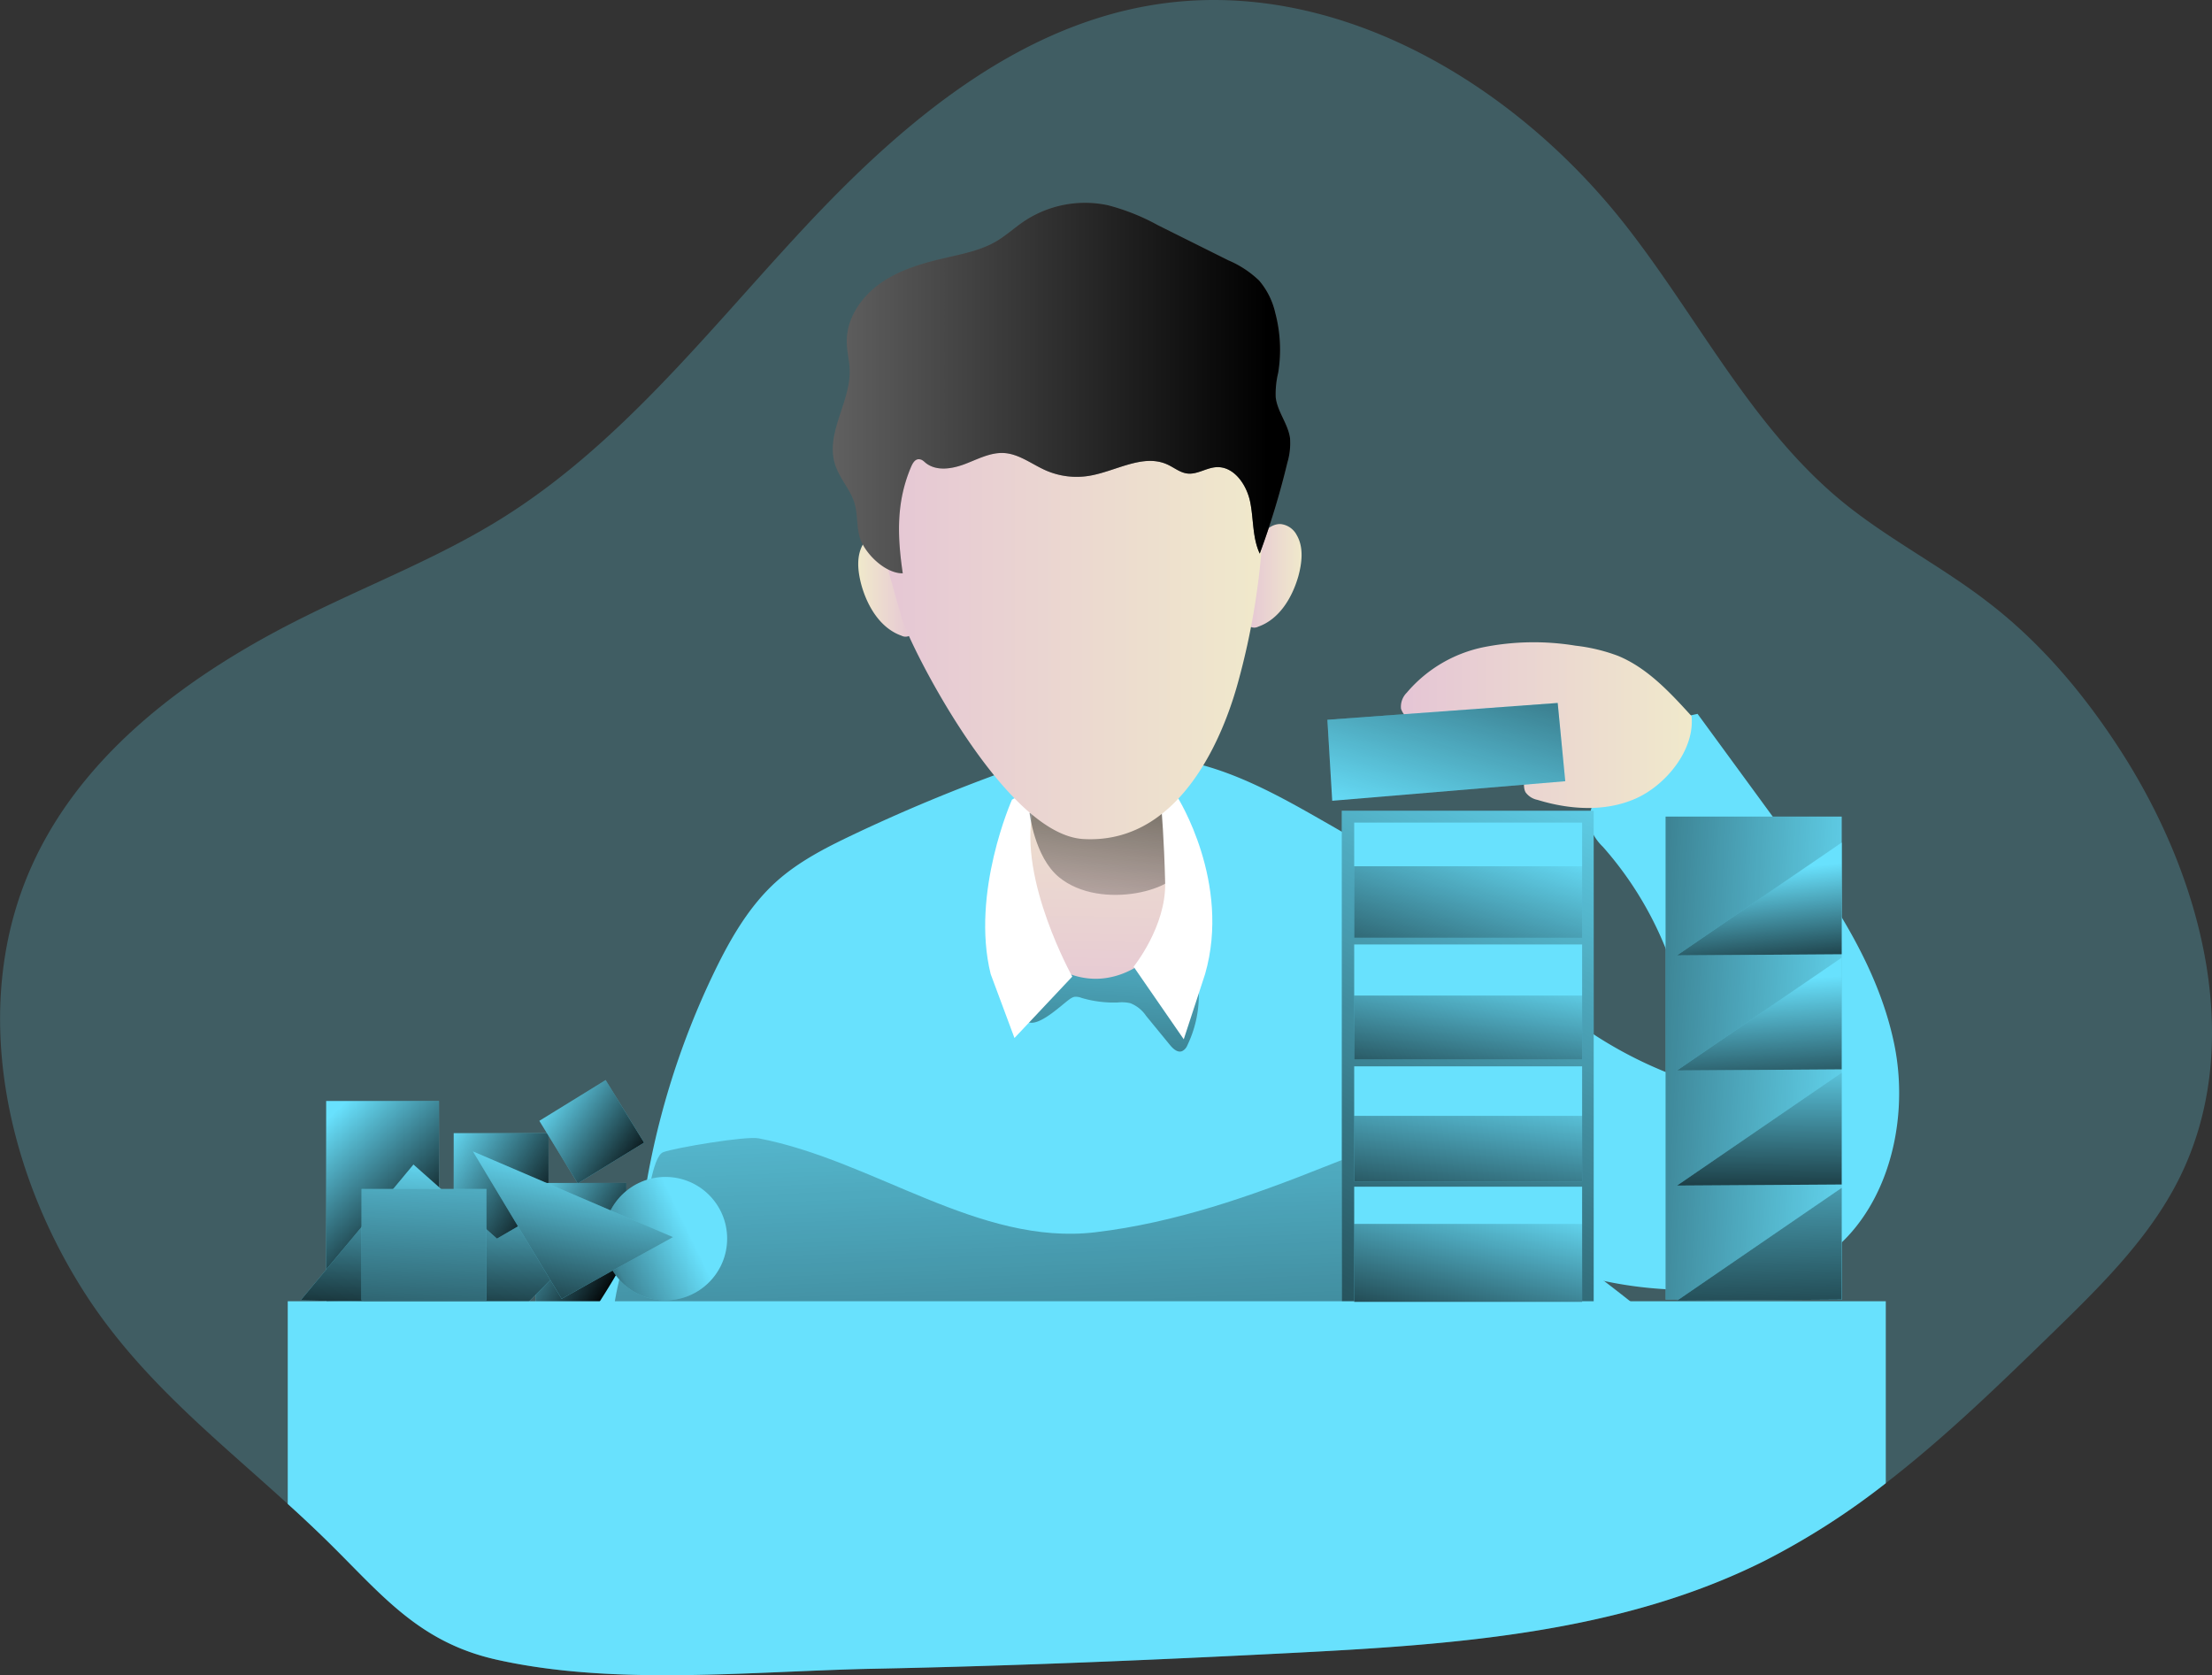 <svg id="Layer_1" data-name="Layer 1" xmlns="http://www.w3.org/2000/svg" xmlns:xlink="http://www.w3.org/1999/xlink" viewBox="0 0 420.89 318.73"><rect x="0" y="0" width="420.89" height="318.73" fill="#333333" stroke="none"/><defs><linearGradient id="linear-gradient" x1="81.4" y1="220.89" x2="105.02" y2="235.93" gradientUnits="userSpaceOnUse"><stop offset="0" stop-opacity="0"/><stop offset="0.95"/></linearGradient><linearGradient id="linear-gradient-2" x1="101.85" y1="208.91" x2="122.47" y2="223.29" gradientTransform="translate(129.26 -26.32) rotate(31.58)" xlink:href="#linear-gradient"/><linearGradient id="linear-gradient-3" x1="97.59" y1="229.63" x2="119.55" y2="243.6" xlink:href="#linear-gradient"/><linearGradient id="linear-gradient-4" x1="59.92" y1="215.18" x2="82.46" y2="239.02" xlink:href="#linear-gradient"/><linearGradient id="linear-gradient-5" x1="84.74" y1="219.64" x2="82.02" y2="260.72" xlink:href="#linear-gradient"/><linearGradient id="linear-gradient-6" x1="359.03" y1="202.62" x2="247.66" y2="196.89" xlink:href="#linear-gradient"/><linearGradient id="linear-gradient-7" x1="211.57" y1="157.14" x2="206.32" y2="266.42" xlink:href="#linear-gradient"/><linearGradient id="linear-gradient-8" x1="206.71" y1="175.51" x2="215.51" y2="386.64" xlink:href="#linear-gradient"/><linearGradient id="linear-gradient-9" x1="130.7" y1="233.69" x2="109.23" y2="244.14" gradientUnits="userSpaceOnUse"><stop offset="0" stop-opacity="0"/><stop offset="0.63" stop-opacity="0.4"/><stop offset="0.95"/></linearGradient><linearGradient id="linear-gradient-10" x1="312.93" y1="138.14" x2="215.88" y2="319.36" xlink:href="#linear-gradient"/><linearGradient id="linear-gradient-11" x1="235.49" y1="109.63" x2="246.27" y2="109.63" gradientUnits="userSpaceOnUse"><stop offset="0" stop-color="#e5c5d5"/><stop offset="0.42" stop-color="#ead4d1"/><stop offset="1" stop-color="#f0e9cb"/></linearGradient><linearGradient id="linear-gradient-12" x1="-689.5" y1="111.35" x2="-678.72" y2="111.35" gradientTransform="matrix(-1, 0, 0, 1, -516.83, 0)" xlink:href="#linear-gradient-11"/><linearGradient id="linear-gradient-13" x1="207.74" y1="195.86" x2="208.88" y2="139.17" xlink:href="#linear-gradient-11"/><linearGradient id="linear-gradient-14" x1="205.61" y1="186.58" x2="214.54" y2="113.54" xlink:href="#linear-gradient"/><linearGradient id="linear-gradient-15" x1="163.04" y1="104.47" x2="239.09" y2="104.47" xlink:href="#linear-gradient-11"/><linearGradient id="linear-gradient-16" x1="157.07" y1="73.91" x2="244.15" y2="73.91" xlink:href="#linear-gradient"/><linearGradient id="linear-gradient-17" x1="283.08" y1="225.46" x2="272.31" y2="268.35" xlink:href="#linear-gradient"/><linearGradient id="linear-gradient-18" x1="281.67" y1="203.22" x2="275.16" y2="246.47" xlink:href="#linear-gradient"/><linearGradient id="linear-gradient-19" x1="281.58" y1="182.18" x2="274.9" y2="222.24" xlink:href="#linear-gradient"/><linearGradient id="linear-gradient-20" x1="283.87" y1="157" x2="267.45" y2="210.2" xlink:href="#linear-gradient"/><linearGradient id="linear-gradient-21" x1="333.98" y1="207.05" x2="335.69" y2="272.32" xlink:href="#linear-gradient"/><linearGradient id="linear-gradient-22" x1="334.95" y1="198.96" x2="334.67" y2="238.04" xlink:href="#linear-gradient"/><linearGradient id="linear-gradient-23" x1="334.39" y1="186.62" x2="336.25" y2="218.25" xlink:href="#linear-gradient"/><linearGradient id="linear-gradient-24" x1="334.24" y1="165.78" x2="336.81" y2="191.83" xlink:href="#linear-gradient"/><linearGradient id="linear-gradient-25" x1="81.95" y1="209.04" x2="78.51" y2="283.77" xlink:href="#linear-gradient"/><linearGradient id="linear-gradient-26" x1="110.38" y1="220.57" x2="102.07" y2="261.22" xlink:href="#linear-gradient"/><linearGradient id="linear-gradient-27" x1="265.08" y1="138.02" x2="320.5" y2="138.02" xlink:href="#linear-gradient-11"/><linearGradient id="linear-gradient-28" x1="270.2" y1="159.29" x2="287.38" y2="102.6" gradientUnits="userSpaceOnUse"><stop offset="0" stop-opacity="0"/><stop offset="0.81" stop-opacity="0.66"/><stop offset="0.95"/></linearGradient></defs><title>Arranging Data</title><path d="M413.21,224.38c-5.68,11.32-14.92,20.38-24,29.23-10.22,9.94-20.56,20-31.81,28.67a141.19,141.19,0,0,1-23,14.73c-27.57,13.85-59.39,16-90.23,17.57-26.44,1.35-52.92,2.47-79.4,3-23.12.46-49.14,3.36-71.87-1.77C78,312.42,71,303.18,60.58,293q-3.57-3.48-7.23-6.78C39.93,274,26,263,15.61,247.44c-16-24.13-22.88-56.09-11-82.54,9.85-22,30.81-37.09,52.44-47.74C69.39,111.06,82.36,106,94.07,98.7,116.7,84.58,133.36,63,151.57,43.46s39.81-38,66.1-42.4C251.78-4.68,286,15.27,307.48,42.39c14.06,17.76,24.28,38.9,41.79,53.23,8.6,7,18.61,12.11,27.42,18.89,10.5,8,19.1,18.36,26.15,29.55C417.91,168,425.84,199.12,413.21,224.38Z" transform="translate(1.4 -0.07)" fill="#68e1fd" opacity="0.24" style="isolation:isolate"/><path d="M320.36,205.82a66.84,66.84,0,0,0-16.77-44.63,9.74,9.74,0,0,1-2.31-3.4,7.73,7.73,0,0,1,.43-4.78,26.56,26.56,0,0,1,19.9-17.11l14.59,19.94C345.81,169,355.67,182.66,359,198.6s-1.94,34.87-16.33,42.48c-5.49,2.91-11.79,3.94-18,4.29-16.32.9-33.32-3-46.14-13.12-2.47-2-4.83-4.23-6.07-7.13s-1.24-6.45-.83-9.71c.94-7.5,6.39-27.75,16.3-27.46,4.94.14,10.48,6.72,14.42,9.26A80,80,0,0,0,320.36,205.82Z" transform="translate(1.4 -0.07)" fill="#68e1fd"/><rect x="86.33" y="215.6" width="18.04" height="28.34" fill="#68e1fd"/><rect x="86.33" y="215.6" width="18.04" height="28.34" fill="url(#linear-gradient)"/><rect x="103.77" y="208.43" width="14.81" height="13.97" transform="translate(-94.93 90.04) rotate(-31.58)" fill="#68e1fd"/><rect x="103.77" y="208.43" width="14.81" height="13.97" transform="translate(-94.93 90.04) rotate(-31.58)" fill="url(#linear-gradient-2)"/><rect x="101.93" y="225.08" width="17.25" height="25.59" fill="#68e1fd"/><rect x="101.93" y="225.08" width="17.25" height="25.59" fill="url(#linear-gradient-3)"/><rect x="62.06" y="209.48" width="21.47" height="38.65" fill="#68e1fd"/><rect x="62.06" y="209.48" width="21.47" height="38.65" fill="url(#linear-gradient-4)"/><polygon points="57.2 247.41 78.67 221.57 94.56 235.67 101.43 231.66 109.16 239.11 100 248.27 57.2 247.41" fill="#68e1fd"/><polygon points="57.2 247.41 78.67 221.57 94.56 235.67 101.43 231.66 109.16 239.11 100 248.27 57.2 247.41" fill="url(#linear-gradient-5)"/><rect x="316.92" y="155.37" width="33.51" height="91.9" fill="#68e1fd"/><rect x="316.92" y="155.37" width="33.51" height="91.9" fill="url(#linear-gradient-6)"/><path d="M298.39,239.54c-7.78-6.31-10.52-16.91-11.68-26.86s-1.28-20.31-5.57-29.36c-5.95-12.53-18.67-20.15-30.7-27-10.35-5.93-21.3-12-33.24-12.17-8.66-.09-19.1-.3-27.25,2.64q-14.88,5.37-29.19,12.17c-5.06,2.41-10.12,5-14.31,8.73-5.23,4.67-8.82,10.89-11.88,17.2a152.1,152.1,0,0,0-13.7,45c-1.56,11.07-12.38,21.86-16.22,32.36-1.18,3.22-2.27,6.7-1.41,10,1.33,5.16,6.76,8,11.73,9.93,27.68,10.71,57.92,12.31,87.57,13.79,28.58,1.43,57.2,2.85,85.78,1.69,8.11-.33,16.4-.91,23.84-4.16s14-9.67,15.18-17.7C329.53,261.23,309.79,248.8,298.39,239.54Z" transform="translate(1.4 -0.07)" fill="#68e1fd"/><path d="M202.09,190.21a2.72,2.72,0,0,1,.91-.47,2.77,2.77,0,0,1,1.36.19,21.74,21.74,0,0,0,6.9.88,7.47,7.47,0,0,1,2.41.13,6.49,6.49,0,0,1,3,2.41l4.54,5.54c.6.73,1.46,1.53,2.33,1.17a2.11,2.11,0,0,0,1-1.14,21.92,21.92,0,0,0,1.94-12.66,6,6,0,0,0-1.21-3.17,5.1,5.1,0,0,0-3.52-1.47c-3.48-.22-6.75,1.52-10.08,2.59a26.53,26.53,0,0,1-9.94,1.18,5.27,5.27,0,0,0-2.17.12,4.47,4.47,0,0,0-1.56,1.11c-1.37,1.34-6,5.51-4.35,7.49C195.46,196.33,200.52,191.3,202.09,190.21Z" transform="translate(1.4 -0.07)" fill="url(#linear-gradient-7)"/><path d="M120.41,231.69c1.51-1.88,2.15-11.59,4.41-12.41s15.66-3.1,18.14-2.62c21.88,4.19,41.93,20.5,64.06,17.87,15.12-1.79,29.64-6.87,43.78-12.52,6.84-2.73,14.42-5.64,21.37-3.17,5.44,1.93,9.23,6.77,12.72,11.37l17.8,23.52c1.15,1.52,2.36,3.23,2.2,5.13-.31,3.95-5.6,4.95-9.56,4.85q-88.74-2.31-177.4-6.66C111,257.05,119.19,233.21,120.41,231.69Z" transform="translate(1.4 -0.07)" fill="url(#linear-gradient-8)"/><circle cx="126.62" cy="235.67" r="11.74" fill="#68e1fd"/><circle cx="126.62" cy="235.67" r="11.74" fill="url(#linear-gradient-9)"/><rect x="255.31" y="154.26" width="47.93" height="93.44" fill="#68e1fd"/><rect x="255.31" y="154.26" width="47.93" height="93.44" fill="url(#linear-gradient-10)"/><path d="M242.25,99.78a3.91,3.91,0,0,1,3.09,2.11c1.35,2.32,1,5.25.3,7.83-1.17,4.08-3.62,8.17-7.62,9.58a1.67,1.67,0,0,1-1.54,0A1.85,1.85,0,0,1,236,118a36.79,36.79,0,0,1-.38-7.77C235.85,107.14,238.16,99.7,242.25,99.78Z" transform="translate(1.4 -0.07)" fill="url(#linear-gradient-11)"/><path d="M165.91,101.5a3.91,3.91,0,0,0-3.09,2.11c-1.35,2.32-1,5.24-.3,7.83,1.16,4.08,3.61,8.17,7.61,9.58a1.66,1.66,0,0,0,1.55,0,1.86,1.86,0,0,0,.53-1.31,36.7,36.7,0,0,0,.38-7.76C172.31,108.86,170,101.41,165.91,101.5Z" transform="translate(1.4 -0.07)" fill="url(#linear-gradient-12)"/><path d="M194.37,161.67c-.59,5-2.17,10.1-.8,14.93,1.74,6.14,8.43,10.25,14.78,9.64s11.92-5.47,14-11.5c3-8.65-.57-18.06-4.09-26.51a4.36,4.36,0,0,0-4.27-3.36l-6.35-1c-4.2-.69-11.61-1.73-13.44,3.41C192.87,151,194.87,157.5,194.37,161.67Z" transform="translate(1.4 -0.07)" fill="url(#linear-gradient-13)"/><path d="M191.15,152.23s-7.87,17.66-4.05,33.17l4.53,12.17,11-11.69s-10.25-18.38-7.51-31.38C196.28,148.85,191.15,152.23,191.15,152.23Z" transform="translate(1.4 -0.07)" fill="#fff"/><path d="M194.5,154.72s.94,8.42,5.59,12.24c8,6.59,23.45,2.29,23.17-2.29s-3.56-12.24-3.56-12.24Z" transform="translate(1.4 -0.07)" fill="url(#linear-gradient-14)"/><path d="M222.65,151.76S232.91,168,227.9,185.4l-4.06,12.41L214.3,184s6.2-7.64,6-16-.71-14.08-.71-14.08S220.74,151.76,222.65,151.76Z" transform="translate(1.4 -0.07)" fill="#fff"/><path d="M170.2,117.71c1.45,5.07,19.51,41.16,34.54,42,20.15,1.15,27.74-23.73,29.38-29.64a136.31,136.31,0,0,0,3.2-58.43c-1-5.94-2.56-12.21-7-16.29s-11-5.16-17.06-5.7c-9.44-.82-19.12-.87-28.2,1.83C153.35,61,163.18,93.1,170.2,117.71Z" transform="translate(1.4 -0.07)" fill="url(#linear-gradient-15)"/><path d="M172,88.8c.28-.62.69-1.33,1.37-1.35s1,.41,1.43.75c2.06,1.58,5,1.08,7.44.15s4.84-2.24,7.43-2.08c2.9.19,5.33,2.18,8,3.34a14.67,14.67,0,0,0,8.12,1c5.08-.82,10.26-4.3,14.94-2.16,1.26.57,2.39,1.54,3.77,1.71,1.87.24,3.61-1.08,5.5-1.2,3.35-.23,5.79,3.28,6.47,6.57s.41,6.83,1.83,9.87a153.6,153.6,0,0,0,5.26-17.32,13,13,0,0,0,.5-4.66c-.38-2.73-2.4-5-2.72-7.75a16.82,16.82,0,0,1,.47-4.67,27.29,27.29,0,0,0-.56-11.41,14.31,14.31,0,0,0-3.07-6.14,19.31,19.31,0,0,0-5.83-3.84L218.89,42.9a41,41,0,0,0-9.48-3.78,20.89,20.89,0,0,0-16,3.08c-1.78,1.2-3.37,2.68-5.22,3.77-2.82,1.67-6.11,2.34-9.31,3.08-4.41,1-8.88,2.24-12.6,4.81s-6.63,6.73-6.56,11.26c0,1.79.51,3.56.56,5.35.16,6-4.47,11.79-2.9,17.59.66,2.45,2.35,4.35,3.39,6.61,1.13,2.47.72,4.71,1.31,7.25.74,3.21,4.89,7.3,8.29,7.23C169.34,102.08,169.09,95.55,172,88.8Z" transform="translate(1.4 -0.07)" fill="#606060"/><path d="M172,88.8c.28-.62.69-1.33,1.37-1.35s1,.41,1.43.75c2.06,1.58,5,1.08,7.44.15s4.84-2.24,7.43-2.08c2.9.19,5.33,2.18,8,3.34a14.67,14.67,0,0,0,8.12,1c5.08-.82,10.26-4.3,14.94-2.16,1.26.57,2.39,1.54,3.77,1.71,1.87.24,3.61-1.08,5.5-1.2,3.35-.23,5.79,3.28,6.47,6.57s.41,6.83,1.83,9.87a153.6,153.6,0,0,0,5.26-17.32,13,13,0,0,0,.5-4.66c-.38-2.73-2.4-5-2.72-7.75a16.82,16.82,0,0,1,.47-4.67,27.29,27.29,0,0,0-.56-11.41,14.31,14.31,0,0,0-3.07-6.14,19.31,19.31,0,0,0-5.83-3.84L218.89,42.9a41,41,0,0,0-9.48-3.78,20.89,20.89,0,0,0-16,3.08c-1.78,1.2-3.37,2.68-5.22,3.77-2.82,1.67-6.11,2.34-9.31,3.08-4.41,1-8.88,2.24-12.6,4.81s-6.63,6.73-6.56,11.26c0,1.79.51,3.56.56,5.35.16,6-4.47,11.79-2.9,17.59.66,2.45,2.35,4.35,3.39,6.61,1.13,2.47.72,4.71,1.31,7.25.74,3.21,4.89,7.3,8.29,7.23C169.34,102.08,169.09,95.55,172,88.8Z" transform="translate(1.4 -0.07)" fill="url(#linear-gradient-16)"/><path d="M357.42,247.66v34.62a141.19,141.19,0,0,1-23,14.73c-27.57,13.85-59.39,16-90.23,17.57-26.44,1.35-52.92,2.47-79.4,3-23.12.46-49.14,3.36-71.87-1.77C78,312.42,71,303.18,60.58,293q-3.57-3.48-7.23-6.78V247.66Z" transform="translate(1.4 -0.07)" fill="#68e1fd"/><rect x="257.67" y="225.79" width="43.37" height="21.9" fill="#68e1fd"/><rect x="257.67" y="202.89" width="43.37" height="21.9" fill="#68e1fd"/><rect x="257.67" y="179.7" width="43.37" height="21.9" fill="#68e1fd"/><rect x="257.67" y="156.51" width="43.37" height="21.9" fill="#68e1fd"/><rect x="257.67" y="232.87" width="43.37" height="14.83" fill="url(#linear-gradient-17)"/><rect x="257.67" y="212.31" width="43.37" height="12.48" fill="url(#linear-gradient-18)"/><rect x="257.67" y="189.42" width="43.37" height="12.18" fill="url(#linear-gradient-19)"/><rect x="257.67" y="164.82" width="43.37" height="13.6" fill="url(#linear-gradient-20)"/><polygon points="319.08 247.48 350.43 226.01 350.43 247.27 319.08 247.48" fill="#68e1fd"/><polygon points="319.08 225.58 350.43 204.11 350.43 225.37 319.08 225.58" fill="#68e1fd"/><polygon points="319.08 203.68 350.43 182.21 350.43 203.46 319.08 203.68" fill="#68e1fd"/><polygon points="319.08 181.78 350.43 160.31 350.43 181.56 319.08 181.78" fill="#68e1fd"/><polygon points="319.08 247.48 350.43 226.01 350.43 247.27 319.08 247.48" fill="url(#linear-gradient-21)"/><polygon points="319.08 225.58 350.43 204.11 350.43 225.37 319.08 225.58" fill="url(#linear-gradient-22)"/><polygon points="319.08 203.68 350.43 182.21 350.43 203.46 319.08 203.68" fill="url(#linear-gradient-23)"/><polygon points="319.08 181.78 350.43 160.31 350.43 181.56 319.08 181.78" fill="url(#linear-gradient-24)"/><rect x="68.79" y="226.22" width="23.76" height="21.19" fill="#68e1fd"/><rect x="68.79" y="226.22" width="23.76" height="21.19" fill="url(#linear-gradient-25)"/><polygon points="89.98 219.07 106.87 247.12 128.05 235.38 89.98 219.07" fill="#68e1fd"/><polygon points="89.98 219.07 106.87 247.12 128.05 235.38 89.98 219.07" fill="url(#linear-gradient-26)"/><path d="M320.45,136.31c-4.1-4.51-8.4-9.16-14-11.46a33.69,33.69,0,0,0-8.07-1.93,49.08,49.08,0,0,0-17.35.26,26,26,0,0,0-14.76,8.69,3.76,3.76,0,0,0-1.09,3.06,3.79,3.79,0,0,0,1.63,2,25,25,0,0,0,10,4.33c2.41.45,4.9.55,7.19,1.42s4.4,2.79,4.57,5.23c.07,1-.17,2.08.33,2.94a3.69,3.69,0,0,0,2.25,1.41c6.08,1.87,12.85,2.32,18.66-.24s11.29-9.34,10.65-15.67Z" transform="translate(1.4 -0.07)" fill="url(#linear-gradient-27)"/><polygon points="252.57 136.95 296.39 133.75 297.83 148.64 253.49 152.36 252.57 136.95" fill="#68e1fd"/><polygon points="252.57 136.95 296.39 133.75 297.83 148.64 253.49 152.36 252.57 136.95" fill="url(#linear-gradient-28)"/></svg>